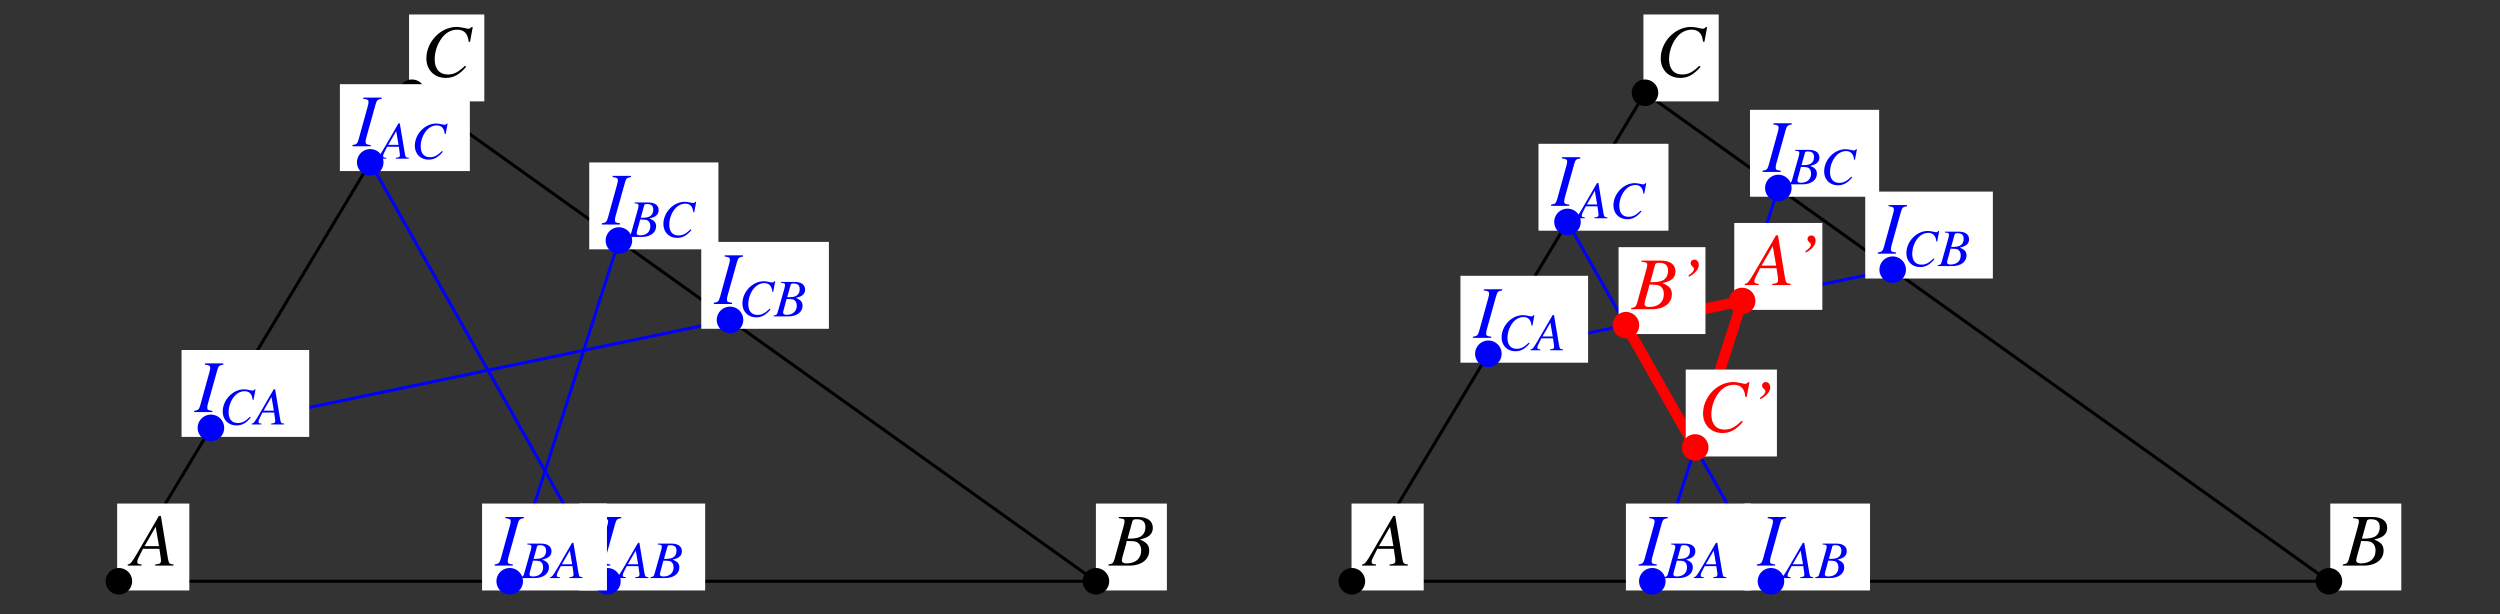 <?xml version="1.0" encoding="UTF-8"?>
<svg xmlns="http://www.w3.org/2000/svg" xmlns:xlink="http://www.w3.org/1999/xlink" width="399.19" height="98.12" viewBox="0 0 399.19 98.12">
<rect x="0" y="0" width="399.19" height="98.12" fill="#333333" stroke="none"/>
<defs>
<g>
<g id="glyph-0-0">
</g>
<g id="glyph-0-1">
<path d="M 6.703 -0.188 C 6.031 -0.25 5.953 -0.344 5.797 -1.219 L 4.688 -7.938 L 4.375 -7.938 L 0.922 -2 C -0.016 -0.422 -0.125 -0.281 -0.609 -0.188 L -0.609 0 L 1.609 0 L 1.609 -0.188 C 1.016 -0.25 0.922 -0.312 0.922 -0.609 C 0.922 -0.828 0.953 -0.938 1.156 -1.344 L 1.828 -2.688 L 4.453 -2.688 L 4.688 -1.125 C 4.703 -1.016 4.703 -0.922 4.703 -0.828 C 4.703 -0.375 4.547 -0.266 3.781 -0.188 L 3.781 0 L 6.703 0 Z M 2.078 -3.109 L 3.859 -6.203 L 4.391 -3.109 Z M 2.078 -3.109 "/>
</g>
<g id="glyph-0-2">
<path d="M -0.094 0 L 3.266 0 C 5.125 0 6.406 -0.969 6.406 -2.375 C 6.406 -3.25 6.047 -3.688 4.906 -4.172 C 5.75 -4.375 6.094 -4.516 6.484 -4.844 C 6.812 -5.141 6.984 -5.547 6.984 -6.016 C 6.984 -7.141 6.141 -7.766 4.609 -7.766 L 1.547 -7.766 L 1.547 -7.578 C 2.297 -7.516 2.469 -7.438 2.469 -7.094 C 2.469 -6.906 2.406 -6.609 2.328 -6.328 L 0.875 -1.062 C 0.656 -0.375 0.578 -0.312 -0.094 -0.188 Z M 2.828 -3.938 C 3.594 -3.938 4.109 -3.891 4.344 -3.797 C 4.828 -3.594 5.125 -3.078 5.125 -2.422 C 5.125 -1.141 4.25 -0.359 2.797 -0.359 C 2.297 -0.359 2.031 -0.516 2.031 -0.859 C 2.031 -1.016 2.172 -1.578 2.453 -2.516 C 2.609 -3.031 2.703 -3.391 2.828 -3.938 Z M 3.719 -7.078 C 3.797 -7.344 3.938 -7.406 4.406 -7.406 C 5.359 -7.406 5.797 -7 5.797 -6.125 C 5.797 -5.453 5.5 -4.906 5 -4.625 C 4.594 -4.406 4 -4.297 2.953 -4.312 Z M 3.719 -7.078 "/>
</g>
<g id="glyph-0-3">
<path d="M 7.75 -5.531 L 8.188 -7.891 L 7.938 -7.891 C 7.844 -7.703 7.734 -7.641 7.484 -7.641 C 7.391 -7.641 7.25 -7.656 7 -7.719 C 6.484 -7.844 6 -7.922 5.609 -7.922 C 3.062 -7.922 0.781 -5.547 0.781 -2.891 C 0.781 -1.062 2.062 0.219 3.891 0.219 C 5.109 0.219 6.062 -0.297 7.141 -1.562 L 6.938 -1.719 C 5.859 -0.672 5.172 -0.328 4.203 -0.328 C 2.875 -0.328 2.109 -1.219 2.109 -2.766 C 2.109 -4.172 2.688 -5.609 3.609 -6.578 C 4.188 -7.156 4.938 -7.484 5.719 -7.484 C 6.812 -7.484 7.422 -6.844 7.531 -5.562 Z M 7.75 -5.531 "/>
</g>
<g id="glyph-0-4">
<path d="M -0.094 0 L 2.812 0 L 2.812 -0.188 C 2.125 -0.281 2 -0.344 2 -0.672 C 2 -0.922 2.016 -1.031 2.125 -1.422 L 3.594 -6.688 C 3.812 -7.391 3.891 -7.453 4.562 -7.578 L 4.562 -7.766 L 1.625 -7.766 L 1.625 -7.578 C 2.328 -7.484 2.469 -7.391 2.469 -7.062 C 2.469 -6.891 2.422 -6.641 2.328 -6.328 L 0.875 -1.062 C 0.656 -0.375 0.578 -0.312 -0.094 -0.188 Z M -0.094 0 "/>
</g>
<g id="glyph-0-5">
<path d="M 1.906 -5.188 C 2.906 -5.75 3.453 -6.391 3.453 -7.078 C 3.453 -7.547 3.156 -7.922 2.766 -7.922 C 2.406 -7.922 2.156 -7.688 2.156 -7.375 C 2.156 -7.156 2.219 -7.031 2.453 -6.828 C 2.625 -6.656 2.688 -6.562 2.688 -6.438 C 2.688 -6.125 2.406 -5.797 1.797 -5.391 Z M 1.906 -5.188 "/>
</g>
<g id="glyph-1-0">
</g>
<g id="glyph-1-1">
<path d="M 4.75 -0.141 C 4.266 -0.172 4.219 -0.25 4.109 -0.859 L 3.312 -5.625 L 3.094 -5.625 L 0.656 -1.422 C -0.016 -0.297 -0.094 -0.203 -0.422 -0.141 L -0.422 0 L 1.141 0 L 1.141 -0.141 C 0.719 -0.172 0.656 -0.219 0.656 -0.422 C 0.656 -0.594 0.672 -0.672 0.812 -0.953 L 1.297 -1.906 L 3.156 -1.906 L 3.312 -0.797 C 3.328 -0.719 3.328 -0.656 3.328 -0.578 C 3.328 -0.266 3.219 -0.188 2.672 -0.141 L 2.672 0 L 4.75 0 Z M 1.469 -2.203 L 2.734 -4.391 L 3.109 -2.203 Z M 1.469 -2.203 "/>
</g>
<g id="glyph-1-2">
<path d="M -0.062 0 L 2.312 0 C 3.625 0 4.547 -0.688 4.547 -1.688 C 4.547 -2.297 4.281 -2.609 3.484 -2.953 C 4.078 -3.094 4.328 -3.203 4.594 -3.438 C 4.828 -3.641 4.953 -3.922 4.953 -4.266 C 4.953 -5.062 4.359 -5.5 3.266 -5.5 L 1.094 -5.5 L 1.094 -5.359 C 1.625 -5.328 1.75 -5.266 1.75 -5.016 C 1.75 -4.891 1.703 -4.688 1.656 -4.484 L 0.609 -0.766 C 0.469 -0.266 0.406 -0.219 -0.062 -0.141 Z M 2 -2.781 C 2.547 -2.781 2.906 -2.75 3.078 -2.688 C 3.422 -2.547 3.625 -2.188 3.625 -1.719 C 3.625 -0.812 3 -0.25 1.984 -0.25 C 1.625 -0.25 1.438 -0.375 1.438 -0.609 C 1.438 -0.719 1.547 -1.125 1.734 -1.781 C 1.844 -2.141 1.906 -2.406 2 -2.781 Z M 2.641 -5.016 C 2.688 -5.203 2.781 -5.25 3.109 -5.25 C 3.797 -5.25 4.094 -4.953 4.094 -4.344 C 4.094 -3.859 3.906 -3.484 3.531 -3.281 C 3.25 -3.109 2.844 -3.047 2.094 -3.062 Z M 2.641 -5.016 "/>
</g>
<g id="glyph-1-3">
<path d="M 5.484 -3.922 L 5.797 -5.594 L 5.625 -5.594 C 5.562 -5.453 5.469 -5.406 5.312 -5.406 C 5.234 -5.406 5.141 -5.422 4.953 -5.469 C 4.594 -5.562 4.25 -5.609 3.969 -5.609 C 2.172 -5.609 0.562 -3.922 0.562 -2.047 C 0.562 -0.766 1.469 0.156 2.75 0.156 C 3.625 0.156 4.297 -0.203 5.047 -1.109 L 4.906 -1.219 C 4.156 -0.484 3.656 -0.234 2.969 -0.234 C 2.031 -0.234 1.5 -0.859 1.5 -1.953 C 1.5 -2.953 1.906 -3.969 2.562 -4.656 C 2.969 -5.062 3.5 -5.312 4.047 -5.312 C 4.828 -5.312 5.25 -4.844 5.344 -3.938 Z M 5.484 -3.922 "/>
</g>
</g>
</defs>
<path fill="none" stroke-width="5" stroke-linecap="round" stroke-linejoin="round" stroke="rgb(0%, 0%, 0%)" stroke-opacity="1" stroke-miterlimit="10" d="M 177.853 44.79 L 1753.736 44.79 L 650.65 832.692 L 177.853 44.79 " transform="matrix(0.099, 0, 0, -0.099, 1.373, 97.248)"/>
<path fill="none" stroke-width="5" stroke-linecap="round" stroke-linejoin="round" stroke="rgb(0%, 0%, 100%)" stroke-opacity="1" stroke-miterlimit="10" d="M 965.834 44.79 L 583.254 720.445 " transform="matrix(0.099, 0, 0, -0.099, 1.373, 97.248)"/>
<path fill="none" stroke-width="5" stroke-linecap="round" stroke-linejoin="round" stroke="rgb(0%, 0%, 100%)" stroke-opacity="1" stroke-miterlimit="10" d="M 984.358 594.363 L 808.222 44.79 " transform="matrix(0.099, 0, 0, -0.099, 1.373, 97.248)"/>
<path fill="none" stroke-width="5" stroke-linecap="round" stroke-linejoin="round" stroke="rgb(0%, 0%, 100%)" stroke-opacity="1" stroke-miterlimit="10" d="M 326.321 292.185 L 1163.568 466.35 " transform="matrix(0.099, 0, 0, -0.099, 1.373, 97.248)"/>
<path fill-rule="nonzero" fill="rgb(100%, 100%, 100%)" fill-opacity="1" d="M 18.707 94.281 L 30.23 94.281 L 30.23 80.406 L 18.707 80.406 Z M 18.707 94.281 "/>
<g fill="rgb(0%, 0%, 0%)" fill-opacity="1">
<use xlink:href="#glyph-0-1" x="21" y="90.318"/>
</g>
<path fill="none" stroke-width="42.815" stroke-linecap="round" stroke-linejoin="round" stroke="rgb(0%, 0%, 0%)" stroke-opacity="1" stroke-miterlimit="10" d="M 177.853 44.79 L 177.853 44.79 " transform="matrix(0.099, 0, 0, -0.099, 1.373, 97.248)"/>
<path fill-rule="nonzero" fill="rgb(100%, 100%, 100%)" fill-opacity="1" d="M 174.988 94.281 L 186.324 94.281 L 186.324 80.406 L 174.988 80.406 Z M 174.988 94.281 "/>
<g fill="rgb(0%, 0%, 0%)" fill-opacity="1">
<use xlink:href="#glyph-0-2" x="177.095" y="90.318"/>
</g>
<path fill="none" stroke-width="42.815" stroke-linecap="round" stroke-linejoin="round" stroke="rgb(0%, 0%, 0%)" stroke-opacity="1" stroke-miterlimit="10" d="M 1753.736 44.79 L 1753.736 44.79 " transform="matrix(0.099, 0, 0, -0.099, 1.373, 97.248)"/>
<path fill-rule="nonzero" fill="rgb(100%, 100%, 100%)" fill-opacity="1" d="M 65.316 16.188 L 77.332 16.188 L 77.332 2.312 L 65.316 2.312 Z M 65.316 16.188 "/>
<g fill="rgb(0%, 0%, 0%)" fill-opacity="1">
<use xlink:href="#glyph-0-3" x="67.299" y="12.223"/>
</g>
<path fill="none" stroke-width="42.815" stroke-linecap="round" stroke-linejoin="round" stroke="rgb(0%, 0%, 0%)" stroke-opacity="1" stroke-miterlimit="10" d="M 650.65 832.692 L 650.65 832.692 " transform="matrix(0.099, 0, 0, -0.099, 1.373, 97.248)"/>
<path fill-rule="nonzero" fill="rgb(100%, 100%, 100%)" fill-opacity="1" d="M 92.527 94.281 L 112.598 94.281 L 112.598 80.406 L 92.527 80.406 Z M 92.527 94.281 "/>
<g fill="rgb(0%, 0%, 100%)" fill-opacity="1">
<use xlink:href="#glyph-0-4" x="94.633" y="90.318"/>
</g>
<g fill="rgb(0%, 0%, 100%)" fill-opacity="1">
<use xlink:href="#glyph-1-1" x="98.783" y="92.3"/>
<use xlink:href="#glyph-1-2" x="103.93" y="92.3"/>
</g>
<path fill="none" stroke-width="42.815" stroke-linecap="round" stroke-linejoin="round" stroke="rgb(0%, 0%, 100%)" stroke-opacity="1" stroke-miterlimit="10" d="M 965.834 44.79 L 965.834 44.79 " transform="matrix(0.099, 0, 0, -0.099, 1.373, 97.248)"/>
<path fill-rule="nonzero" fill="rgb(100%, 100%, 100%)" fill-opacity="1" d="M 54.273 27.316 L 75.023 27.316 L 75.023 13.441 L 54.273 13.441 Z M 54.273 27.316 "/>
<g fill="rgb(0%, 0%, 100%)" fill-opacity="1">
<use xlink:href="#glyph-0-4" x="56.378" y="23.352"/>
</g>
<g fill="rgb(0%, 0%, 100%)" fill-opacity="1">
<use xlink:href="#glyph-1-1" x="60.528" y="25.334"/>
<use xlink:href="#glyph-1-3" x="65.675" y="25.334"/>
</g>
<path fill="none" stroke-width="42.815" stroke-linecap="round" stroke-linejoin="round" stroke="rgb(0%, 0%, 100%)" stroke-opacity="1" stroke-miterlimit="10" d="M 583.254 720.445 L 583.254 720.445 " transform="matrix(0.099, 0, 0, -0.099, 1.373, 97.248)"/>
<path fill-rule="nonzero" fill="rgb(100%, 100%, 100%)" fill-opacity="1" d="M 94.086 39.812 L 114.711 39.812 L 114.711 25.938 L 94.086 25.938 Z M 94.086 39.812 "/>
<g fill="rgb(0%, 0%, 100%)" fill-opacity="1">
<use xlink:href="#glyph-0-4" x="96.191" y="35.847"/>
</g>
<g fill="rgb(0%, 0%, 100%)" fill-opacity="1">
<use xlink:href="#glyph-1-2" x="100.218" y="37.83"/>
<use xlink:href="#glyph-1-3" x="105.365" y="37.83"/>
</g>
<path fill="none" stroke-width="42.815" stroke-linecap="round" stroke-linejoin="round" stroke="rgb(0%, 0%, 100%)" stroke-opacity="1" stroke-miterlimit="10" d="M 984.358 594.363 L 984.358 594.363 " transform="matrix(0.099, 0, 0, -0.099, 1.373, 97.248)"/>
<path fill-rule="nonzero" fill="rgb(100%, 100%, 100%)" fill-opacity="1" d="M 76.973 94.281 L 96.918 94.281 L 96.918 80.406 L 76.973 80.406 Z M 76.973 94.281 "/>
<g fill="rgb(0%, 0%, 100%)" fill-opacity="1">
<use xlink:href="#glyph-0-4" x="79.077" y="90.318"/>
</g>
<g fill="rgb(0%, 0%, 100%)" fill-opacity="1">
<use xlink:href="#glyph-1-2" x="83.104" y="92.3"/>
<use xlink:href="#glyph-1-1" x="88.252" y="92.3"/>
</g>
<path fill="none" stroke-width="42.815" stroke-linecap="round" stroke-linejoin="round" stroke="rgb(0%, 0%, 100%)" stroke-opacity="1" stroke-miterlimit="10" d="M 808.222 44.79 L 808.222 44.79 " transform="matrix(0.099, 0, 0, -0.099, 1.373, 97.248)"/>
<path fill-rule="nonzero" fill="rgb(100%, 100%, 100%)" fill-opacity="1" d="M 28.992 69.762 L 49.371 69.762 L 49.371 55.887 L 28.992 55.887 Z M 28.992 69.762 "/>
<g fill="rgb(0%, 0%, 100%)" fill-opacity="1">
<use xlink:href="#glyph-0-4" x="31.098" y="65.796"/>
</g>
<g fill="rgb(0%, 0%, 100%)" fill-opacity="1">
<use xlink:href="#glyph-1-3" x="35" y="67.778"/>
<use xlink:href="#glyph-1-1" x="40.619" y="67.778"/>
</g>
<path fill="none" stroke-width="42.815" stroke-linecap="round" stroke-linejoin="round" stroke="rgb(0%, 0%, 100%)" stroke-opacity="1" stroke-miterlimit="10" d="M 326.321 292.185 L 326.321 292.185 " transform="matrix(0.099, 0, 0, -0.099, 1.373, 97.248)"/>
<path fill-rule="nonzero" fill="rgb(100%, 100%, 100%)" fill-opacity="1" d="M 111.973 52.5 L 132.355 52.5 L 132.355 38.625 L 111.973 38.625 Z M 111.973 52.5 "/>
<g fill="rgb(0%, 0%, 100%)" fill-opacity="1">
<use xlink:href="#glyph-0-4" x="114.08" y="48.537"/>
</g>
<g fill="rgb(0%, 0%, 100%)" fill-opacity="1">
<use xlink:href="#glyph-1-3" x="117.982" y="50.519"/>
<use xlink:href="#glyph-1-2" x="123.601" y="50.519"/>
</g>
<path fill="none" stroke-width="42.815" stroke-linecap="round" stroke-linejoin="round" stroke="rgb(0%, 0%, 100%)" stroke-opacity="1" stroke-miterlimit="10" d="M 1163.568 466.35 L 1163.568 466.35 " transform="matrix(0.099, 0, 0, -0.099, 1.373, 97.248)"/>
<path fill="none" stroke-width="5" stroke-linecap="round" stroke-linejoin="round" stroke="rgb(0%, 0%, 0%)" stroke-opacity="1" stroke-miterlimit="10" d="M 2166.546 44.79 L 3742.429 44.79 L 2639.303 832.692 L 2166.546 44.79 " transform="matrix(0.099, 0, 0, -0.099, 1.373, 97.248)"/>
<path fill="none" stroke-width="5" stroke-linecap="round" stroke-linejoin="round" stroke="rgb(0%, 0%, 100%)" stroke-opacity="1" stroke-miterlimit="10" d="M 2842.516 44.79 L 2514.325 624.396 " transform="matrix(0.099, 0, 0, -0.099, 1.373, 97.248)"/>
<path fill="none" stroke-width="5" stroke-linecap="round" stroke-linejoin="round" stroke="rgb(0%, 0%, 100%)" stroke-opacity="1" stroke-miterlimit="10" d="M 2854.379 679.101 L 2651.127 44.79 " transform="matrix(0.099, 0, 0, -0.099, 1.373, 97.248)"/>
<path fill="none" stroke-width="5" stroke-linecap="round" stroke-linejoin="round" stroke="rgb(0%, 0%, 100%)" stroke-opacity="1" stroke-miterlimit="10" d="M 2386.706 411.685 L 3038.831 547.343 " transform="matrix(0.099, 0, 0, -0.099, 1.373, 97.248)"/>
<path fill="none" stroke-width="17.126" stroke-linecap="round" stroke-linejoin="round" stroke="rgb(100%, 0%, 0%)" stroke-opacity="1" stroke-miterlimit="10" d="M 2796.008 496.816 L 2608.6 457.837 L 2720.296 260.615 L 2796.008 496.816 " transform="matrix(0.099, 0, 0, -0.099, 1.373, 97.248)"/>
<path fill-rule="nonzero" fill="rgb(100%, 100%, 100%)" fill-opacity="1" d="M 215.809 94.281 L 227.332 94.281 L 227.332 80.406 L 215.809 80.406 Z M 215.809 94.281 "/>
<g fill="rgb(0%, 0%, 0%)" fill-opacity="1">
<use xlink:href="#glyph-0-1" x="218.1" y="90.318"/>
</g>
<path fill="none" stroke-width="42.815" stroke-linecap="round" stroke-linejoin="round" stroke="rgb(0%, 0%, 0%)" stroke-opacity="1" stroke-miterlimit="10" d="M 2166.546 44.79 L 2166.546 44.79 " transform="matrix(0.099, 0, 0, -0.099, 1.373, 97.248)"/>
<path fill-rule="nonzero" fill="rgb(100%, 100%, 100%)" fill-opacity="1" d="M 372.09 94.281 L 383.426 94.281 L 383.426 80.406 L 372.09 80.406 Z M 372.09 94.281 "/>
<g fill="rgb(0%, 0%, 0%)" fill-opacity="1">
<use xlink:href="#glyph-0-2" x="374.194" y="90.318"/>
</g>
<path fill="none" stroke-width="42.815" stroke-linecap="round" stroke-linejoin="round" stroke="rgb(0%, 0%, 0%)" stroke-opacity="1" stroke-miterlimit="10" d="M 3742.429 44.79 L 3742.429 44.79 " transform="matrix(0.099, 0, 0, -0.099, 1.373, 97.248)"/>
<path fill-rule="nonzero" fill="rgb(100%, 100%, 100%)" fill-opacity="1" d="M 262.418 16.188 L 274.434 16.188 L 274.434 2.312 L 262.418 2.312 Z M 262.418 16.188 "/>
<g fill="rgb(0%, 0%, 0%)" fill-opacity="1">
<use xlink:href="#glyph-0-3" x="264.399" y="12.223"/>
</g>
<path fill="none" stroke-width="42.815" stroke-linecap="round" stroke-linejoin="round" stroke="rgb(0%, 0%, 0%)" stroke-opacity="1" stroke-miterlimit="10" d="M 2639.303 832.692 L 2639.303 832.692 " transform="matrix(0.099, 0, 0, -0.099, 1.373, 97.248)"/>
<path fill-rule="nonzero" fill="rgb(100%, 100%, 100%)" fill-opacity="1" d="M 276.922 49.48 L 290.984 49.48 L 290.984 35.602 L 276.922 35.602 Z M 276.922 49.48 "/>
<g fill="rgb(100%, 0%, 0%)" fill-opacity="1">
<use xlink:href="#glyph-0-1" x="279.213" y="45.514"/>
</g>
<g fill="rgb(100%, 0%, 0%)" fill-opacity="1">
<use xlink:href="#glyph-0-5" x="286.461" y="45.514"/>
</g>
<path fill="none" stroke-width="42.815" stroke-linecap="round" stroke-linejoin="round" stroke="rgb(100%, 0%, 0%)" stroke-opacity="1" stroke-miterlimit="10" d="M 2796.008 496.816 L 2796.008 496.816 " transform="matrix(0.099, 0, 0, -0.099, 1.373, 97.248)"/>
<path fill-rule="nonzero" fill="rgb(100%, 100%, 100%)" fill-opacity="1" d="M 258.445 53.34 L 272.32 53.34 L 272.32 39.465 L 258.445 39.465 Z M 258.445 53.34 "/>
<g fill="rgb(100%, 0%, 0%)" fill-opacity="1">
<use xlink:href="#glyph-0-2" x="260.552" y="49.376"/>
</g>
<g fill="rgb(100%, 0%, 0%)" fill-opacity="1">
<use xlink:href="#glyph-0-5" x="267.8" y="49.376"/>
</g>
<path fill="none" stroke-width="42.815" stroke-linecap="round" stroke-linejoin="round" stroke="rgb(100%, 0%, 0%)" stroke-opacity="1" stroke-miterlimit="10" d="M 2608.6 457.837 L 2608.6 457.837 " transform="matrix(0.099, 0, 0, -0.099, 1.373, 97.248)"/>
<path fill-rule="nonzero" fill="rgb(100%, 100%, 100%)" fill-opacity="1" d="M 269.172 72.887 L 283.73 72.887 L 283.73 59.012 L 269.172 59.012 Z M 269.172 72.887 "/>
<g fill="rgb(100%, 0%, 0%)" fill-opacity="1">
<use xlink:href="#glyph-0-3" x="271.154" y="68.924"/>
</g>
<g fill="rgb(100%, 0%, 0%)" fill-opacity="1">
<use xlink:href="#glyph-0-5" x="279.207" y="68.924"/>
</g>
<path fill="none" stroke-width="42.815" stroke-linecap="round" stroke-linejoin="round" stroke="rgb(100%, 0%, 0%)" stroke-opacity="1" stroke-miterlimit="10" d="M 2720.296 260.615 L 2720.296 260.615 " transform="matrix(0.099, 0, 0, -0.099, 1.373, 97.248)"/>
<path fill-rule="nonzero" fill="rgb(100%, 100%, 100%)" fill-opacity="1" d="M 278.527 94.281 L 298.598 94.281 L 298.598 80.406 L 278.527 80.406 Z M 278.527 94.281 "/>
<g fill="rgb(0%, 0%, 100%)" fill-opacity="1">
<use xlink:href="#glyph-0-4" x="280.634" y="90.318"/>
</g>
<g fill="rgb(0%, 0%, 100%)" fill-opacity="1">
<use xlink:href="#glyph-1-1" x="284.784" y="92.3"/>
<use xlink:href="#glyph-1-2" x="289.931" y="92.3"/>
</g>
<path fill="none" stroke-width="42.815" stroke-linecap="round" stroke-linejoin="round" stroke="rgb(0%, 0%, 100%)" stroke-opacity="1" stroke-miterlimit="10" d="M 2842.516 44.79 L 2842.516 44.79 " transform="matrix(0.099, 0, 0, -0.099, 1.373, 97.248)"/>
<path fill-rule="nonzero" fill="rgb(100%, 100%, 100%)" fill-opacity="1" d="M 245.66 36.836 L 266.414 36.836 L 266.414 22.961 L 245.66 22.961 Z M 245.66 36.836 "/>
<g fill="rgb(0%, 0%, 100%)" fill-opacity="1">
<use xlink:href="#glyph-0-4" x="247.768" y="32.87"/>
</g>
<g fill="rgb(0%, 0%, 100%)" fill-opacity="1">
<use xlink:href="#glyph-1-1" x="251.917" y="34.852"/>
<use xlink:href="#glyph-1-3" x="257.065" y="34.852"/>
</g>
<path fill="none" stroke-width="42.815" stroke-linecap="round" stroke-linejoin="round" stroke="rgb(0%, 0%, 100%)" stroke-opacity="1" stroke-miterlimit="10" d="M 2514.325 624.396 L 2514.325 624.396 " transform="matrix(0.099, 0, 0, -0.099, 1.373, 97.248)"/>
<path fill-rule="nonzero" fill="rgb(100%, 100%, 100%)" fill-opacity="1" d="M 279.43 31.414 L 300.055 31.414 L 300.055 17.539 L 279.43 17.539 Z M 279.43 31.414 "/>
<g fill="rgb(0%, 0%, 100%)" fill-opacity="1">
<use xlink:href="#glyph-0-4" x="281.535" y="27.451"/>
</g>
<g fill="rgb(0%, 0%, 100%)" fill-opacity="1">
<use xlink:href="#glyph-1-2" x="285.562" y="29.433"/>
<use xlink:href="#glyph-1-3" x="290.709" y="29.433"/>
</g>
<path fill="none" stroke-width="42.815" stroke-linecap="round" stroke-linejoin="round" stroke="rgb(0%, 0%, 100%)" stroke-opacity="1" stroke-miterlimit="10" d="M 2854.379 679.101 L 2854.379 679.101 " transform="matrix(0.099, 0, 0, -0.099, 1.373, 97.248)"/>
<path fill-rule="nonzero" fill="rgb(100%, 100%, 100%)" fill-opacity="1" d="M 259.621 94.281 L 279.566 94.281 L 279.566 80.406 L 259.621 80.406 Z M 259.621 94.281 "/>
<g fill="rgb(0%, 0%, 100%)" fill-opacity="1">
<use xlink:href="#glyph-0-4" x="261.728" y="90.318"/>
</g>
<g fill="rgb(0%, 0%, 100%)" fill-opacity="1">
<use xlink:href="#glyph-1-2" x="265.755" y="92.3"/>
<use xlink:href="#glyph-1-1" x="270.902" y="92.3"/>
</g>
<path fill="none" stroke-width="42.815" stroke-linecap="round" stroke-linejoin="round" stroke="rgb(0%, 0%, 100%)" stroke-opacity="1" stroke-miterlimit="10" d="M 2651.127 44.79 L 2651.127 44.79 " transform="matrix(0.099, 0, 0, -0.099, 1.373, 97.248)"/>
<path fill-rule="nonzero" fill="rgb(100%, 100%, 100%)" fill-opacity="1" d="M 233.199 57.914 L 253.578 57.914 L 253.578 44.039 L 233.199 44.039 Z M 233.199 57.914 "/>
<g fill="rgb(0%, 0%, 100%)" fill-opacity="1">
<use xlink:href="#glyph-0-4" x="235.305" y="53.95"/>
</g>
<g fill="rgb(0%, 0%, 100%)" fill-opacity="1">
<use xlink:href="#glyph-1-3" x="239.206" y="55.932"/>
<use xlink:href="#glyph-1-1" x="244.826" y="55.932"/>
</g>
<path fill="none" stroke-width="42.815" stroke-linecap="round" stroke-linejoin="round" stroke="rgb(0%, 0%, 100%)" stroke-opacity="1" stroke-miterlimit="10" d="M 2386.706 411.685 L 2386.706 411.685 " transform="matrix(0.099, 0, 0, -0.099, 1.373, 97.248)"/>
<path fill-rule="nonzero" fill="rgb(100%, 100%, 100%)" fill-opacity="1" d="M 297.832 44.473 L 318.211 44.473 L 318.211 30.594 L 297.832 30.594 Z M 297.832 44.473 "/>
<g fill="rgb(0%, 0%, 100%)" fill-opacity="1">
<use xlink:href="#glyph-0-4" x="299.938" y="40.507"/>
</g>
<g fill="rgb(0%, 0%, 100%)" fill-opacity="1">
<use xlink:href="#glyph-1-3" x="303.84" y="42.489"/>
<use xlink:href="#glyph-1-2" x="309.459" y="42.489"/>
</g>
<path fill="none" stroke-width="42.815" stroke-linecap="round" stroke-linejoin="round" stroke="rgb(0%, 0%, 100%)" stroke-opacity="1" stroke-miterlimit="10" d="M 3038.831 547.343 L 3038.831 547.343 " transform="matrix(0.099, 0, 0, -0.099, 1.373, 97.248)"/>
</svg>
